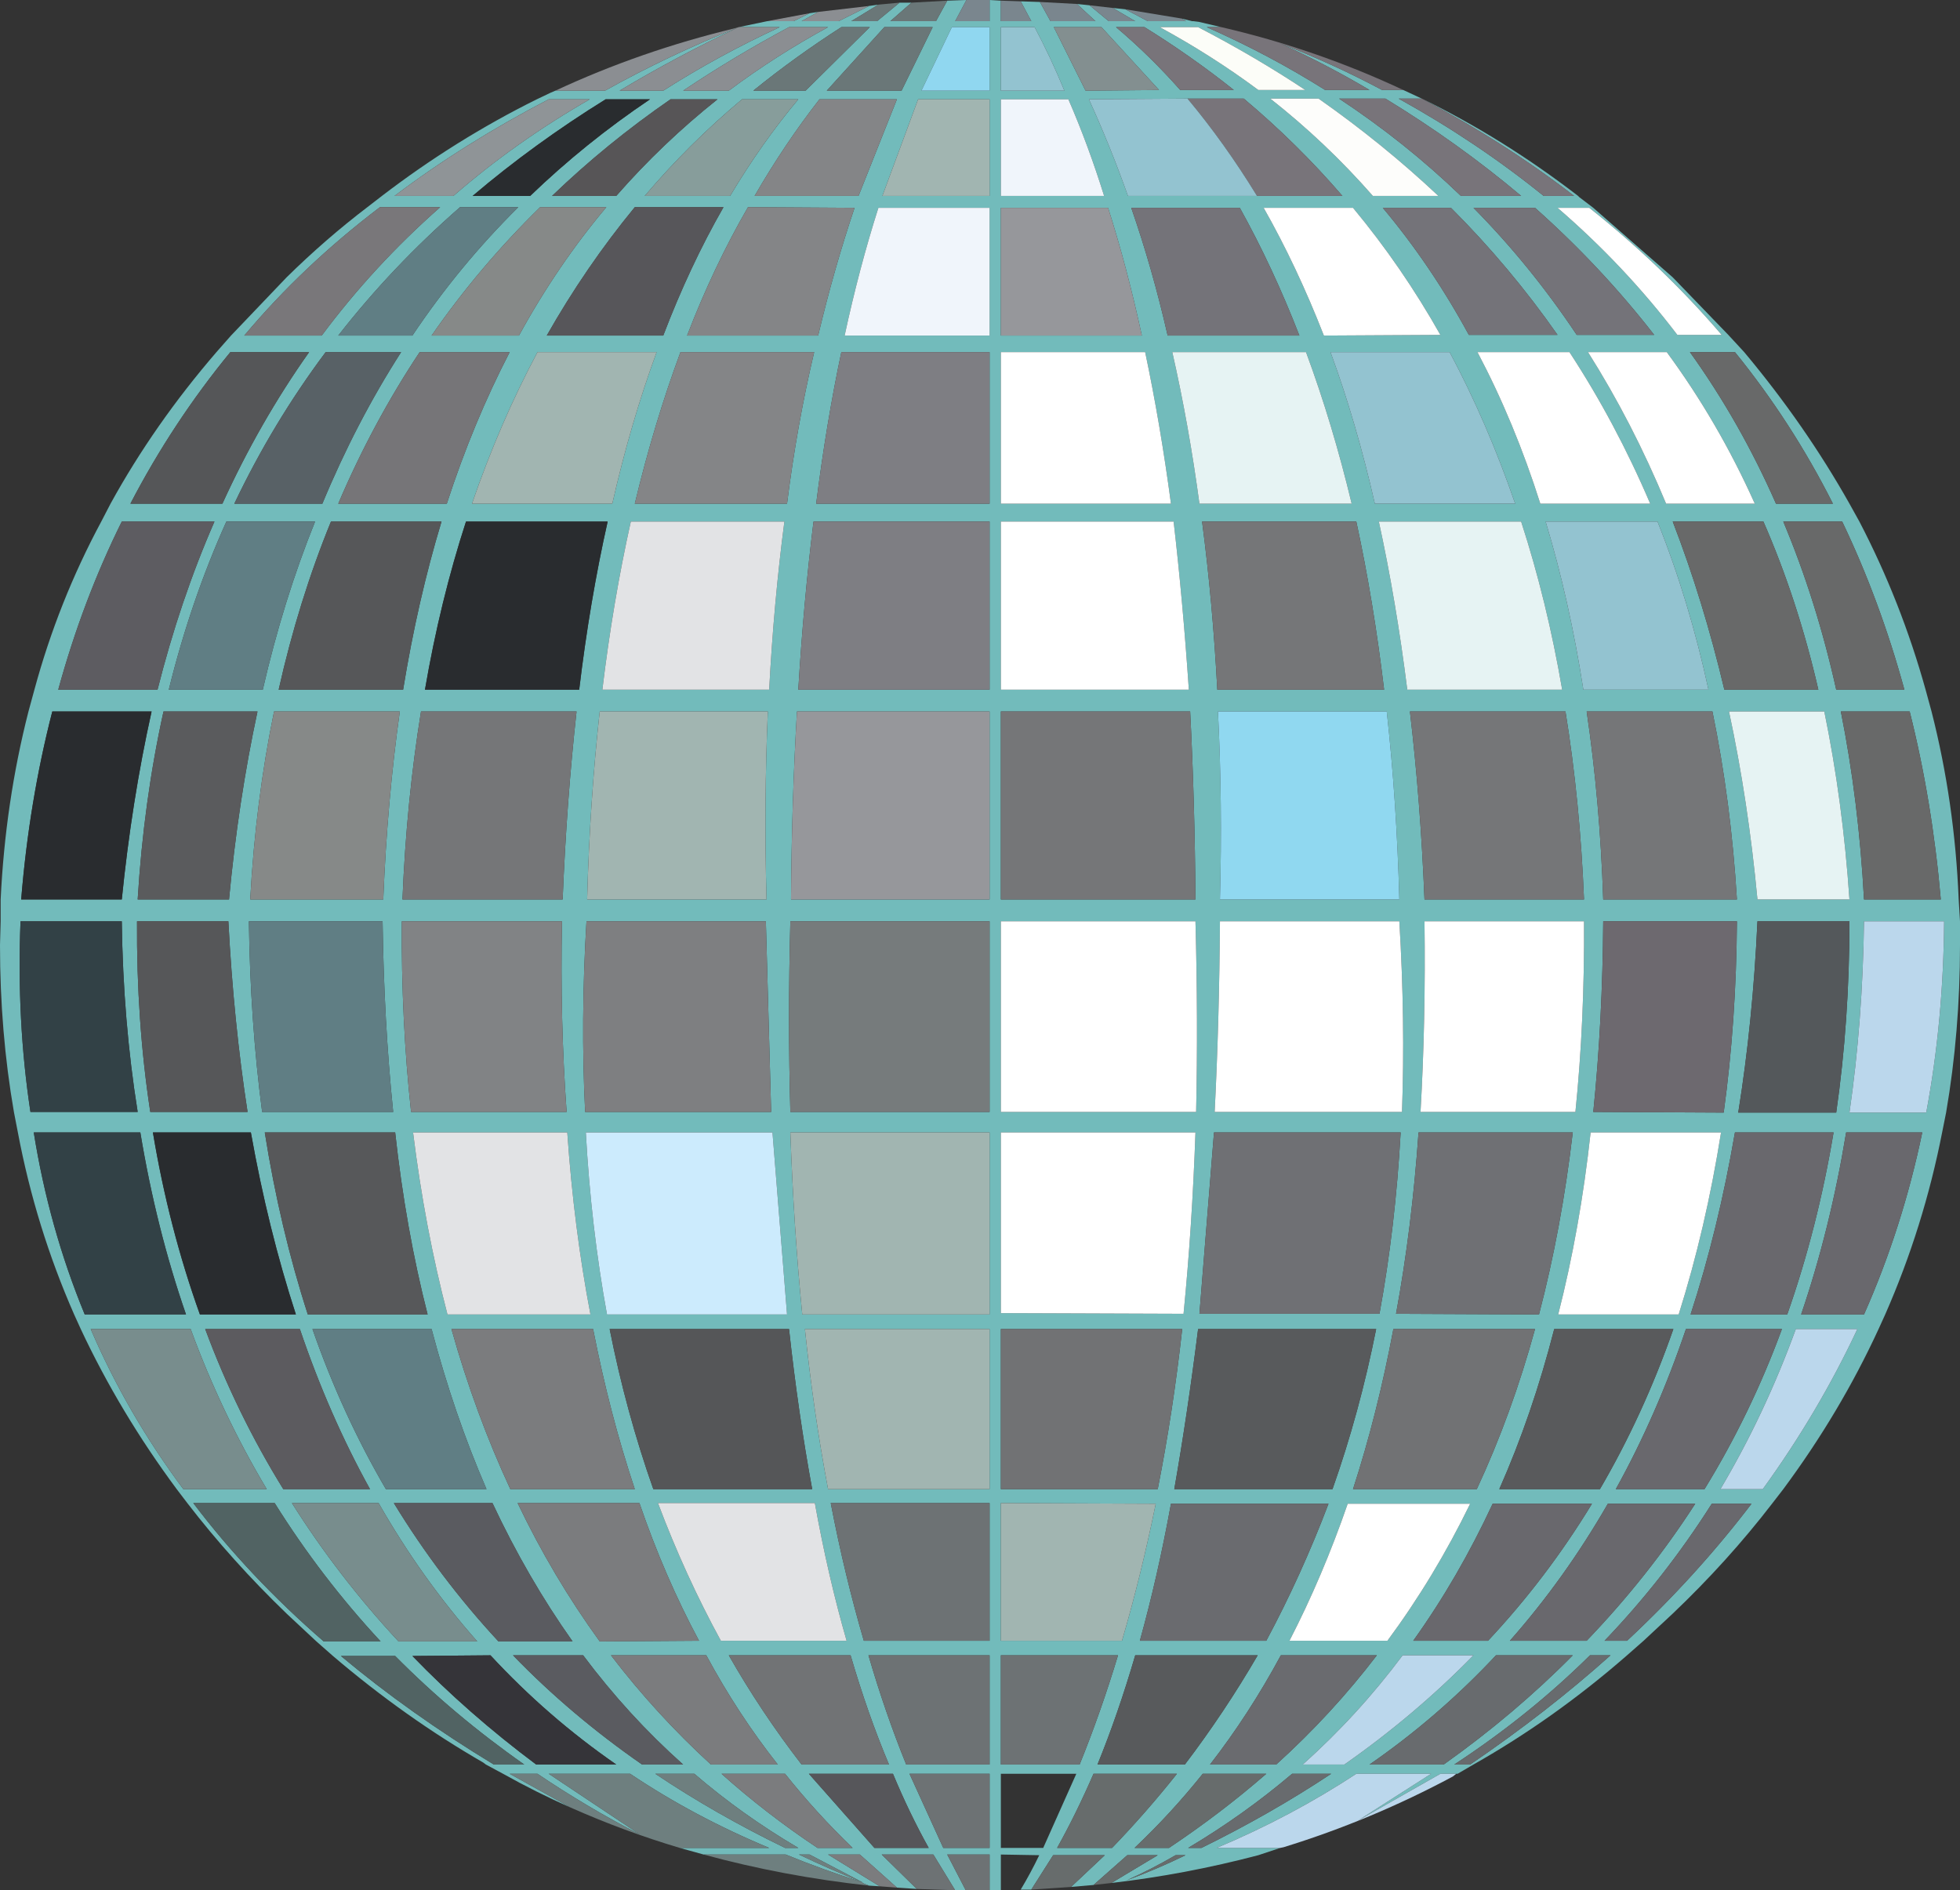 <?xml version="1.0" encoding="UTF-8" standalone="no"?>
<svg xmlns:xlink="http://www.w3.org/1999/xlink" height="142.8px" width="148.05px" xmlns="http://www.w3.org/2000/svg">
  <rect width="100%" height="100%" fill="#333333" stroke="none"/>
  <g transform="matrix(1.0, 0.0, 0.0, 1.0, 186.45, 289.85)">
    <path d="M-101.45 -289.15 L-99.75 -288.25 -96.85 -288.25 -97.2 -288.45 -96.4 -288.25 -96.3 -288.25 -95.9 -288.2 -94.2 -287.8 -95.3 -287.8 Q-90.55 -285.7 -86.35 -283.05 L-83.0 -283.05 Q-86.2 -284.95 -89.8 -286.6 -85.7 -285.0 -82.05 -283.05 L-80.45 -283.05 -79.05 -282.4 Q-72.9 -279.4 -67.25 -275.05 L-67.15 -274.95 -66.1 -274.15 -60.1 -268.9 -55.9 -264.55 -54.7 -263.25 Q-50.1 -257.75 -46.75 -251.8 L-46.0 -250.45 Q-42.85 -244.4 -41.0 -237.75 L-40.55 -236.1 Q-38.8 -229.25 -38.5 -221.9 L-38.4 -220.25 -38.4 -218.45 Q-38.4 -211.9 -39.45 -205.8 L-39.75 -204.3 Q-41.15 -197.15 -44.05 -190.55 L-44.55 -189.45 Q-47.45 -183.15 -51.75 -177.35 L-52.6 -176.25 Q-55.95 -171.9 -60.1 -167.95 L-62.3 -165.9 -63.55 -164.8 Q-69.05 -160.0 -75.15 -156.55 L-76.35 -155.85 -76.45 -155.85 -77.65 -155.85 -83.9 -152.3 -78.35 -155.85 -84.0 -155.85 Q-88.95 -152.6 -94.55 -150.25 L-89.75 -150.25 -91.4 -149.7 Q-96.9 -148.25 -102.5 -147.6 L-99.0 -149.7 -101.3 -149.7 -103.85 -147.45 -105.55 -147.3 -103.0 -149.7 -106.9 -149.7 -108.55 -147.1 -109.35 -147.1 Q-108.6 -148.35 -107.95 -149.7 L-110.85 -149.75 -110.85 -147.05 -111.7 -147.05 -111.7 -149.75 -114.9 -149.75 -113.5 -147.05 -114.3 -147.05 -115.95 -149.75 -119.85 -149.75 -117.2 -147.15 -118.7 -147.25 -121.5 -149.75 -123.9 -149.75 -120.0 -147.35 -120.8 -147.4 -121.3 -147.6 -121.3 -147.65 -125.3 -149.75 -126.1 -149.75 Q-123.8 -148.65 -121.3 -147.65 -124.3 -148.6 -127.1 -149.75 L-133.3 -149.75 -135.1 -150.25 -128.35 -150.25 Q-134.0 -152.6 -138.85 -155.85 L-145.0 -155.85 -138.1 -151.25 Q-142.15 -153.35 -145.85 -155.85 L-147.95 -155.85 -143.35 -153.3 Q-145.95 -154.45 -148.45 -155.85 L-149.75 -156.55 -149.95 -156.7 Q-155.85 -160.1 -161.3 -164.75 L-162.55 -165.85 -164.8 -167.95 Q-168.95 -171.95 -172.3 -176.3 L-173.1 -177.35 Q-177.4 -183.15 -180.35 -189.45 L-180.85 -190.55 Q-183.75 -197.15 -185.1 -204.3 L-185.4 -205.85 Q-186.45 -211.9 -186.45 -218.45 L-186.4 -220.25 -186.4 -221.9 Q-186.05 -229.25 -184.3 -236.1 L-183.85 -237.75 Q-182.05 -244.4 -178.8 -250.45 L-178.1 -251.8 Q-174.8 -257.8 -170.1 -263.25 L-169.0 -264.5 -164.8 -268.9 Q-161.85 -271.8 -158.7 -274.2 L-157.6 -275.05 Q-152.05 -279.3 -145.9 -282.35 L-144.85 -282.85 -144.5 -283.0 -140.75 -283.0 Q-136.0 -285.65 -130.65 -287.8 -135.4 -285.55 -139.65 -283.0 L-136.35 -283.0 Q-132.2 -285.65 -127.55 -287.8 L-130.65 -287.8 -128.5 -288.25 -126.5 -288.25 -125.3 -288.85 -124.65 -288.95 -125.9 -288.25 -123.1 -288.25 -120.8 -289.4 -120.1 -289.5 -122.15 -288.25 -120.2 -288.25 -118.5 -289.65 -117.6 -289.65 -119.2 -288.25 -115.75 -288.25 -114.9 -289.8 -113.45 -289.85 -114.3 -288.25 -111.7 -288.25 -111.7 -289.85 -110.85 -289.8 -110.85 -288.25 -108.55 -288.25 -109.35 -289.75 -107.9 -289.7 -107.1 -288.25 -103.7 -288.25 -105.1 -289.55 -104.15 -289.45 -102.7 -288.25 -100.7 -288.25 -102.4 -289.25 -101.45 -289.15 M-79.05 -282.4 L-80.8 -282.4 Q-74.85 -279.1 -69.85 -275.05 L-67.55 -275.05 Q-72.8 -279.1 -79.05 -282.4 M-95.95 -287.8 L-98.85 -287.8 Q-94.9 -285.65 -91.4 -283.05 L-87.85 -283.05 Q-91.7 -285.6 -95.95 -287.8 M-96.75 -282.4 L-104.2 -282.35 Q-102.6 -278.85 -101.25 -275.05 L-91.5 -275.05 -85.05 -275.05 Q-88.45 -279.0 -92.5 -282.4 L-96.75 -282.4 M-101.0 -274.15 Q-99.4 -269.55 -98.25 -264.5 L-88.3 -264.5 Q-90.3 -269.65 -92.8 -274.15 L-101.0 -274.15 M-102.15 -287.8 Q-99.6 -285.65 -97.3 -283.05 L-93.25 -283.05 Q-96.45 -285.6 -100.0 -287.8 L-102.15 -287.8 M-86.85 -282.4 L-90.5 -282.4 Q-86.3 -279.1 -82.75 -275.05 L-77.8 -275.05 Q-82.0 -279.0 -86.85 -282.4 M-77.65 -264.55 Q-80.55 -269.7 -84.25 -274.15 L-91.0 -274.15 Q-88.5 -269.75 -86.45 -264.5 L-77.65 -264.55 M-81.8 -282.4 L-85.3 -282.4 Q-80.3 -279.1 -76.1 -275.05 L-71.55 -275.05 Q-76.3 -279.05 -81.8 -282.4 M-108.3 -287.8 L-110.85 -287.8 -110.85 -283.0 -106.05 -283.0 Q-107.1 -285.55 -108.3 -287.8 M-106.85 -287.8 L-104.45 -283.0 -98.9 -283.05 -103.25 -287.8 -106.85 -287.8 M-111.7 -287.8 L-114.55 -287.8 -116.85 -283.0 -111.7 -283.0 -111.7 -287.8 M-118.35 -283.0 L-116.0 -287.8 -119.65 -287.8 -124.0 -283.0 -118.35 -283.0 M-111.7 -264.5 L-111.7 -274.15 -120.1 -274.15 Q-121.55 -269.6 -122.65 -264.5 L-111.7 -264.5 M-111.7 -282.35 L-117.1 -282.35 -119.8 -275.05 -111.7 -275.05 -111.7 -282.35 M-105.75 -282.35 L-110.85 -282.35 -110.85 -275.05 -103.05 -275.05 Q-104.25 -278.9 -105.75 -282.35 M-100.2 -264.5 Q-101.3 -269.6 -102.75 -274.15 L-110.85 -274.15 -110.85 -264.5 -100.2 -264.5 M-111.7 -263.25 L-122.9 -263.25 Q-124.05 -257.8 -124.8 -251.8 L-111.7 -251.8 -111.7 -263.25 M-98.0 -251.8 Q-98.8 -257.8 -99.95 -263.25 L-110.85 -263.25 -110.85 -251.8 -98.0 -251.8 M-95.65 -250.45 Q-94.85 -244.35 -94.5 -237.75 L-81.9 -237.75 Q-82.7 -244.45 -84.0 -250.45 L-95.65 -250.45 M-97.9 -263.25 Q-96.65 -257.75 -95.85 -251.8 L-84.35 -251.8 Q-85.8 -257.85 -87.8 -263.25 L-97.9 -263.25 M-85.95 -263.25 Q-84.0 -257.95 -82.6 -251.8 L-72.0 -251.8 Q-74.1 -257.9 -76.95 -263.25 L-85.95 -263.25 M-96.65 -237.75 Q-97.1 -244.4 -97.8 -250.45 L-110.85 -250.45 -110.85 -237.75 -96.65 -237.75 M-123.9 -287.8 L-126.85 -287.8 Q-131.05 -285.55 -134.85 -283.0 L-131.4 -283.0 Q-127.85 -285.65 -123.9 -287.8 M-132.25 -282.35 L-135.8 -282.35 Q-140.65 -279.0 -144.75 -275.05 L-139.9 -275.05 Q-136.4 -279.05 -132.25 -282.35 M-131.8 -274.2 L-138.5 -274.2 Q-142.2 -269.7 -145.15 -264.5 L-136.35 -264.5 Q-134.35 -269.75 -131.8 -274.2 M-137.35 -282.35 L-140.7 -282.35 Q-146.1 -279.0 -150.75 -275.05 L-146.4 -275.05 Q-142.25 -279.05 -137.35 -282.35 M-137.75 -275.05 L-131.3 -275.05 Q-128.95 -279.0 -126.15 -282.35 L-130.4 -282.35 Q-134.4 -279.0 -137.75 -275.05 M-118.7 -282.35 L-124.55 -282.35 Q-127.2 -278.95 -129.45 -275.05 L-121.6 -275.05 -118.7 -282.35 M-129.95 -274.2 Q-132.55 -269.7 -134.55 -264.5 L-124.65 -264.5 Q-123.45 -269.55 -121.9 -274.15 L-129.95 -274.2 M-122.9 -287.8 Q-126.4 -285.55 -129.55 -283.0 L-125.6 -283.0 -120.75 -287.8 -122.9 -287.8 M-168.0 -264.5 L-162.15 -264.5 Q-158.2 -269.8 -153.2 -274.2 L-157.75 -274.2 Q-163.55 -269.8 -168.0 -264.5 M-141.9 -282.35 L-145.0 -282.35 Q-151.35 -279.05 -156.65 -275.05 L-152.2 -275.05 Q-147.55 -279.1 -141.9 -282.35 M-151.7 -274.2 Q-156.85 -269.7 -160.9 -264.5 L-155.3 -264.5 Q-151.75 -269.8 -147.3 -274.2 L-151.7 -274.2 M-156.15 -263.25 L-161.85 -263.25 Q-165.85 -257.9 -168.75 -251.8 L-162.1 -251.8 Q-159.55 -257.95 -156.15 -263.25 M-152.7 -251.8 Q-150.7 -257.95 -147.95 -263.25 L-154.75 -263.25 Q-158.3 -257.9 -160.9 -251.8 L-152.7 -251.8 M-165.4 -237.75 L-156.0 -237.75 Q-154.9 -244.5 -153.1 -250.45 L-161.45 -250.45 Q-163.9 -244.45 -165.4 -237.75 M-140.65 -274.2 L-145.65 -274.2 Q-150.25 -269.7 -153.85 -264.5 L-147.25 -264.5 Q-144.35 -269.8 -140.65 -274.2 M-150.8 -251.8 L-140.2 -251.8 Q-138.8 -257.95 -136.85 -263.25 L-145.85 -263.25 Q-148.7 -257.9 -150.8 -251.8 M-127.2 -250.45 L-138.8 -250.45 Q-140.15 -244.4 -140.95 -237.75 L-128.35 -237.75 Q-128.0 -244.35 -127.2 -250.45 M-135.05 -263.25 Q-137.05 -257.85 -138.5 -251.8 L-127.0 -251.8 Q-126.25 -257.75 -124.95 -263.25 L-135.05 -263.25 M-151.25 -250.45 Q-153.2 -244.45 -154.35 -237.75 L-142.7 -237.75 Q-141.9 -244.45 -140.55 -250.45 L-151.25 -250.45 M-128.45 -236.1 L-141.15 -236.1 Q-141.9 -229.3 -142.1 -221.9 L-128.55 -221.9 Q-128.75 -229.2 -128.45 -236.1 M-154.65 -236.1 Q-155.75 -229.3 -156.05 -221.9 L-143.95 -221.9 Q-143.65 -229.3 -142.9 -236.1 L-154.65 -236.1 M-156.1 -220.25 Q-156.15 -212.75 -155.4 -205.85 L-143.65 -205.85 Q-144.15 -212.75 -144.0 -220.25 L-156.1 -220.25 M-167.65 -220.25 Q-167.55 -212.7 -166.65 -205.85 L-156.75 -205.85 Q-157.45 -212.7 -157.55 -220.25 L-167.65 -220.25 M-142.25 -205.85 L-128.2 -205.85 -128.6 -220.25 -142.15 -220.25 Q-142.6 -212.75 -142.25 -205.85 M-143.6 -204.3 L-155.25 -204.3 Q-154.35 -197.05 -152.65 -190.55 L-141.85 -190.55 Q-143.1 -197.1 -143.6 -204.3 M-111.7 -220.25 L-126.75 -220.25 Q-126.95 -212.8 -126.75 -205.85 L-111.7 -205.85 -111.7 -220.25 M-142.2 -204.3 Q-141.8 -197.1 -140.6 -190.55 L-127.0 -190.55 -128.1 -204.3 -142.2 -204.3 M-111.7 -236.1 L-126.25 -236.1 Q-126.65 -229.3 -126.7 -221.9 L-111.7 -221.9 -111.7 -236.1 M-156.25 -236.1 L-165.75 -236.1 Q-167.15 -229.3 -167.55 -221.9 L-157.5 -221.9 Q-157.2 -229.35 -156.25 -236.1 M-81.7 -236.1 L-94.45 -236.1 Q-94.1 -229.2 -94.3 -221.9 L-80.75 -221.9 Q-80.95 -229.3 -81.7 -236.1 M-96.15 -220.25 L-110.85 -220.25 -110.85 -205.85 -96.1 -205.85 Q-95.95 -212.8 -96.15 -220.25 M-80.75 -220.25 L-94.3 -220.25 Q-94.35 -212.7 -94.7 -205.85 L-80.55 -205.85 Q-80.3 -212.75 -80.75 -220.25 M-96.15 -221.9 Q-96.2 -229.3 -96.55 -236.1 L-110.85 -236.1 -110.85 -221.9 -96.15 -221.9 M-96.15 -204.3 L-110.85 -204.3 -110.85 -190.65 -97.05 -190.6 Q-96.4 -197.2 -96.15 -204.3 M-111.7 -250.45 L-125.0 -250.45 Q-125.75 -244.4 -126.15 -237.75 L-111.7 -237.75 -111.7 -250.45 M-126.75 -204.3 Q-126.5 -197.15 -125.85 -190.55 L-111.7 -190.55 -111.7 -204.3 -126.75 -204.3 M-59.75 -264.55 L-56.4 -264.55 Q-60.85 -269.75 -66.4 -274.15 L-68.8 -274.15 Q-63.75 -269.8 -59.75 -264.55 M-70.5 -274.15 L-75.15 -274.15 Q-70.85 -269.8 -67.35 -264.55 L-61.5 -264.55 Q-65.5 -269.7 -70.5 -274.15 M-69.7 -250.45 Q-67.9 -244.5 -66.85 -237.75 L-57.4 -237.75 Q-58.85 -244.45 -61.25 -250.45 L-69.7 -250.45 M-67.9 -263.25 L-74.85 -263.25 Q-72.05 -257.95 -70.1 -251.8 L-61.8 -251.8 Q-64.4 -257.9 -67.9 -263.25 M-68.8 -264.55 Q-72.4 -269.7 -76.85 -274.15 L-82.0 -274.15 Q-78.35 -269.8 -75.5 -264.55 L-68.8 -264.55 M-53.25 -250.45 L-60.1 -250.45 Q-57.8 -244.5 -56.2 -237.75 L-49.1 -237.75 Q-50.65 -244.5 -53.25 -250.45 M-55.4 -263.25 L-58.8 -263.25 Q-55.0 -257.95 -52.3 -251.8 L-48.0 -251.8 Q-51.1 -257.95 -55.4 -263.25 M-53.9 -251.8 Q-56.65 -257.95 -60.55 -263.25 L-66.5 -263.25 Q-63.15 -257.95 -60.6 -251.8 L-53.9 -251.8 M-51.75 -250.45 Q-49.25 -244.5 -47.75 -237.75 L-42.6 -237.75 Q-44.45 -244.5 -47.3 -250.45 L-51.75 -250.45 M-42.2 -236.1 L-47.4 -236.1 Q-46.05 -229.35 -45.65 -221.9 L-39.85 -221.9 Q-40.5 -229.35 -42.2 -236.1 M-71.55 -250.45 L-82.3 -250.45 Q-81.0 -244.5 -80.15 -237.75 L-68.45 -237.75 Q-69.6 -244.45 -71.55 -250.45 M-55.85 -236.1 Q-54.4 -229.35 -53.7 -221.9 L-46.75 -221.9 Q-47.25 -229.3 -48.65 -236.1 L-55.85 -236.1 M-78.85 -221.9 L-66.8 -221.9 Q-67.1 -229.3 -68.2 -236.1 L-79.95 -236.1 Q-79.15 -229.3 -78.85 -221.9 M-67.65 -204.3 L-79.3 -204.3 Q-79.8 -197.1 -81.0 -190.6 L-70.2 -190.55 Q-68.5 -197.05 -67.65 -204.3 M-79.15 -205.85 L-67.45 -205.85 Q-66.75 -212.7 -66.8 -220.25 L-78.85 -220.25 Q-78.75 -212.75 -79.15 -205.85 M-65.35 -220.25 Q-65.4 -212.7 -66.1 -205.85 L-56.25 -205.8 Q-55.3 -212.7 -55.25 -220.25 L-65.35 -220.25 M-39.6 -220.25 L-45.65 -220.25 Q-45.75 -212.7 -46.75 -205.8 L-40.95 -205.8 Q-39.65 -212.75 -39.6 -220.25 M-41.25 -204.3 L-47.0 -204.3 Q-48.2 -197.0 -50.4 -190.55 L-45.65 -190.55 Q-42.75 -197.1 -41.25 -204.3 M-53.7 -220.25 Q-54.05 -212.65 -55.15 -205.8 L-47.75 -205.8 Q-46.75 -212.75 -46.75 -220.25 L-53.7 -220.25 M-47.95 -204.3 L-55.4 -204.3 Q-56.65 -197.0 -58.75 -190.55 L-51.45 -190.55 Q-49.15 -197.1 -47.95 -204.3 M-57.1 -236.1 L-66.6 -236.1 Q-65.6 -229.35 -65.35 -221.9 L-55.25 -221.9 Q-55.7 -229.3 -57.1 -236.1 M-56.45 -204.3 L-66.3 -204.3 Q-67.1 -197.0 -68.75 -190.55 L-59.65 -190.55 Q-57.6 -197.05 -56.45 -204.3 M-94.75 -204.3 L-95.85 -190.6 -82.25 -190.6 Q-81.05 -197.15 -80.65 -204.3 L-94.75 -204.3 M-169.65 -251.8 Q-166.85 -257.95 -163.1 -263.25 L-169.05 -263.25 Q-173.4 -257.95 -176.6 -251.8 L-169.65 -251.8 M-162.65 -250.45 L-169.35 -250.45 Q-172.05 -244.45 -173.7 -237.75 L-166.6 -237.75 Q-165.05 -244.5 -162.65 -250.45 M-177.25 -250.45 Q-180.2 -244.5 -182.05 -237.75 L-174.55 -237.75 Q-172.85 -244.5 -170.25 -250.45 L-177.25 -250.45 M-167.0 -236.1 L-174.1 -236.1 Q-175.6 -229.3 -176.05 -221.9 L-169.15 -221.9 Q-168.45 -229.35 -167.0 -236.1 M-184.9 -220.25 Q-185.2 -212.75 -184.15 -205.85 L-176.05 -205.85 Q-177.15 -212.7 -177.25 -220.25 L-184.9 -220.25 M-169.2 -220.25 L-176.1 -220.25 Q-176.15 -212.75 -175.1 -205.85 L-167.75 -205.85 Q-168.8 -212.65 -169.2 -220.25 M-174.9 -204.3 Q-173.7 -197.1 -171.35 -190.55 L-164.1 -190.55 Q-166.2 -197.0 -167.5 -204.3 L-174.9 -204.3 M-175.85 -204.3 L-183.9 -204.3 Q-182.75 -197.1 -180.05 -190.55 L-172.4 -190.55 Q-174.65 -197.05 -175.85 -204.3 M-175.0 -236.1 L-182.5 -236.1 Q-184.25 -229.3 -184.85 -221.9 L-177.25 -221.9 Q-176.5 -229.35 -175.0 -236.1 M-165.05 -177.35 L-158.5 -177.35 Q-161.6 -182.95 -163.8 -189.45 L-170.95 -189.45 Q-168.6 -183.1 -165.05 -177.35 M-165.7 -176.3 L-171.85 -176.3 Q-167.65 -170.75 -162.0 -165.85 L-157.7 -165.85 Q-162.2 -170.7 -165.7 -176.3 M-172.05 -189.45 L-179.6 -189.45 Q-176.85 -183.05 -172.6 -177.35 L-166.3 -177.35 Q-169.7 -183.05 -172.05 -189.45 M-57.7 -177.35 Q-54.2 -183.05 -51.85 -189.45 L-59.1 -189.45 Q-61.3 -182.95 -64.4 -177.35 L-57.7 -177.35 M-50.8 -189.45 Q-53.15 -183.0 -56.5 -177.35 L-53.3 -177.35 Q-49.1 -183.15 -46.15 -189.45 L-50.8 -189.45 M-54.15 -176.25 L-57.15 -176.25 Q-60.7 -170.65 -65.25 -165.9 L-63.55 -165.9 Q-58.3 -170.8 -54.15 -176.25 M-74.9 -177.35 Q-72.25 -183.05 -70.5 -189.45 L-81.2 -189.45 Q-82.4 -183.05 -84.25 -177.35 L-74.9 -177.35 M-65.6 -177.35 Q-62.3 -183.0 -60.05 -189.45 L-69.05 -189.45 Q-70.7 -183.0 -73.2 -177.35 L-65.6 -177.35 M-73.7 -176.25 Q-76.3 -170.65 -79.7 -165.9 L-74.05 -165.9 Q-69.6 -170.65 -66.2 -176.25 L-73.7 -176.25 M-64.8 -164.8 L-66.35 -164.8 Q-70.95 -160.25 -76.6 -156.55 L-75.4 -156.55 Q-69.6 -160.5 -64.8 -164.8 M-88.05 -156.55 L-84.9 -156.55 Q-79.55 -160.3 -75.15 -164.8 L-80.5 -164.8 Q-83.9 -160.25 -88.05 -156.55 M-67.65 -164.8 L-73.45 -164.8 Q-77.8 -160.15 -83.0 -156.55 L-77.4 -156.55 Q-72.05 -160.35 -67.65 -164.8 M-58.4 -176.25 L-65.0 -176.25 Q-68.25 -170.6 -72.4 -165.9 L-66.6 -165.9 Q-61.95 -170.75 -58.4 -176.25 M-97.75 -177.35 L-85.8 -177.35 Q-83.75 -183.15 -82.5 -189.45 L-95.95 -189.45 Q-96.75 -183.05 -97.75 -177.35 M-97.15 -189.45 L-110.85 -189.45 -110.85 -177.35 -99.0 -177.35 Q-97.85 -183.15 -97.15 -189.45 M-98.0 -176.25 Q-99.0 -170.75 -100.35 -165.9 L-90.8 -165.9 Q-88.15 -170.85 -86.1 -176.25 L-98.0 -176.25 M-111.7 -177.35 L-111.7 -189.45 -125.65 -189.45 Q-125.0 -183.15 -123.9 -177.35 L-111.7 -177.35 M-101.7 -165.9 Q-100.25 -170.85 -99.15 -176.25 L-110.85 -176.3 -110.85 -165.9 -101.7 -165.9 M-115.2 -150.25 L-111.7 -150.25 -111.7 -155.85 -117.75 -155.85 -115.2 -150.25 M-111.7 -164.8 L-120.85 -164.8 Q-119.6 -160.5 -118.0 -156.55 L-111.7 -156.55 -111.7 -164.8 M-111.7 -176.3 L-123.7 -176.3 Q-122.65 -170.85 -121.2 -165.9 L-111.7 -165.9 -111.7 -176.3 M-110.85 -156.55 L-104.9 -156.55 Q-103.3 -160.5 -102.0 -164.8 L-110.85 -164.8 -110.85 -156.55 M-120.4 -150.25 L-116.3 -150.25 Q-117.75 -152.85 -119.0 -155.85 L-125.35 -155.85 -120.4 -150.25 M-110.85 -150.25 L-107.65 -150.25 -105.15 -155.85 -110.85 -155.85 -110.85 -150.25 M-102.45 -150.25 Q-99.85 -152.95 -97.55 -155.85 L-103.85 -155.85 Q-105.15 -152.85 -106.6 -150.25 L-102.45 -150.25 M-89.05 -165.9 L-81.65 -165.9 Q-78.1 -170.7 -75.4 -176.25 L-84.65 -176.25 Q-86.55 -170.75 -89.05 -165.9 M-82.45 -164.8 L-89.7 -164.8 Q-92.1 -160.35 -95.05 -156.55 L-90.05 -156.55 Q-85.85 -160.35 -82.45 -164.8 M-91.45 -164.8 L-100.7 -164.8 Q-102.0 -160.35 -103.55 -156.55 L-96.95 -156.55 Q-93.95 -160.5 -91.45 -164.8 M-100.75 -150.25 L-98.15 -150.25 Q-94.25 -152.85 -90.8 -155.85 L-95.6 -155.85 Q-98.0 -152.85 -100.75 -150.25 M-95.7 -150.25 Q-90.5 -152.8 -85.9 -155.85 L-88.85 -155.85 Q-92.5 -152.75 -96.7 -150.25 L-95.7 -150.25 M-97.65 -149.7 Q-99.45 -148.65 -101.35 -147.8 -99.05 -148.65 -96.9 -149.7 L-97.65 -149.7 M-126.85 -189.45 L-140.4 -189.45 Q-139.15 -183.15 -137.1 -177.35 L-125.1 -177.35 Q-126.15 -183.05 -126.85 -189.45 M-141.65 -189.45 L-152.35 -189.45 Q-150.55 -183.05 -147.9 -177.35 L-138.5 -177.35 Q-140.4 -183.05 -141.65 -189.45 M-124.9 -176.3 L-136.75 -176.3 Q-134.7 -170.85 -132.0 -165.9 L-122.5 -165.9 Q-123.9 -170.75 -124.9 -176.3 M-148.8 -165.85 L-143.2 -165.85 Q-146.6 -170.65 -149.25 -176.3 L-156.7 -176.3 Q-153.25 -170.65 -148.8 -165.85 M-162.85 -189.45 Q-160.6 -183.0 -157.3 -177.35 L-149.7 -177.35 Q-152.15 -183.0 -153.85 -189.45 L-162.85 -189.45 M-142.4 -164.8 L-147.7 -164.8 Q-143.35 -160.3 -137.95 -156.55 L-134.85 -156.55 Q-139.0 -160.25 -142.4 -164.8 M-149.15 -156.55 L-146.85 -156.55 Q-152.2 -160.3 -156.6 -164.75 L-160.7 -164.75 Q-155.5 -160.4 -149.15 -156.55 M-157.85 -176.3 L-164.4 -176.3 Q-160.9 -170.75 -156.35 -165.85 L-150.4 -165.85 Q-154.6 -170.6 -157.85 -176.3 M-145.95 -156.55 L-139.9 -156.55 Q-145.1 -160.15 -149.4 -164.8 L-155.3 -164.75 Q-151.1 -160.4 -145.95 -156.55 M-125.9 -156.55 L-119.3 -156.55 Q-120.9 -160.35 -122.2 -164.8 L-131.4 -164.8 Q-128.95 -160.5 -125.9 -156.55 M-133.1 -164.8 L-140.3 -164.8 Q-136.9 -160.35 -132.75 -156.55 L-127.7 -156.55 Q-130.7 -160.35 -133.1 -164.8 M-147.35 -176.3 Q-144.7 -170.75 -141.15 -165.85 L-133.65 -165.9 Q-136.25 -170.75 -138.15 -176.3 L-147.35 -176.3 M-136.95 -155.85 Q-132.4 -152.8 -127.15 -150.25 L-126.15 -150.25 Q-130.4 -152.75 -134.0 -155.85 L-136.95 -155.85 M-122.05 -150.25 Q-124.8 -152.9 -127.15 -155.85 L-131.95 -155.85 Q-128.6 -152.85 -124.7 -150.25 L-122.05 -150.25 M-166.45 -204.3 Q-165.3 -197.05 -163.2 -190.55 L-154.15 -190.55 Q-155.8 -197.0 -156.6 -204.3 L-166.45 -204.3" fill="#72bbbb" fill-rule="evenodd" stroke="none"/>
    <path d="M-79.05 -282.4 Q-72.8 -279.1 -67.55 -275.05 L-69.85 -275.05 Q-74.85 -279.1 -80.8 -282.4 L-79.05 -282.4 M-80.45 -283.05 L-82.05 -283.05 Q-85.7 -285.0 -89.8 -286.6 -86.2 -284.95 -83.0 -283.05 L-86.35 -283.05 Q-90.55 -285.7 -95.3 -287.8 L-94.2 -287.8 Q-87.05 -286.15 -80.45 -283.05 M-96.75 -282.4 L-92.5 -282.4 Q-88.45 -279.0 -85.05 -275.05 L-91.5 -275.05 Q-93.95 -279.05 -96.75 -282.4 M-102.15 -287.8 L-100.0 -287.8 Q-96.45 -285.6 -93.25 -283.05 L-97.3 -283.05 Q-99.6 -285.65 -102.15 -287.8 M-81.8 -282.4 Q-76.3 -279.05 -71.55 -275.05 L-76.1 -275.05 Q-80.3 -279.1 -85.3 -282.4 L-81.8 -282.4" fill="#78747a" fill-rule="evenodd" stroke="none"/>
    <path d="M-97.2 -288.45 L-96.85 -288.25 -99.75 -288.25 -101.45 -289.15 -97.2 -288.45 M-102.4 -289.25 L-100.7 -288.25 -102.7 -288.25 -104.15 -289.45 -102.4 -289.25 M-105.1 -289.55 L-103.7 -288.25 -107.1 -288.25 -107.9 -289.7 -105.1 -289.55 M-109.35 -289.75 L-108.55 -288.25 -110.85 -288.25 -110.85 -289.8 -109.35 -289.75 M-111.7 -289.85 L-111.7 -288.25 -114.3 -288.25 -113.45 -289.85 -112.45 -289.85 -111.7 -289.85" fill="#7a868e" fill-rule="evenodd" stroke="none"/>
    <path d="M-95.95 -287.8 Q-91.7 -285.6 -87.85 -283.05 L-91.4 -283.05 Q-94.9 -285.65 -98.85 -287.8 L-95.95 -287.8" fill="#fcfdf8" fill-rule="evenodd" stroke="none"/>
    <path d="M-91.5 -275.05 L-101.25 -275.05 Q-102.6 -278.85 -104.2 -282.35 L-96.75 -282.4 Q-93.95 -279.05 -91.5 -275.05 M-108.3 -287.8 Q-107.1 -285.55 -106.05 -283.0 L-110.85 -283.0 -110.85 -287.8 -108.3 -287.8 M-85.95 -263.25 L-76.95 -263.25 Q-74.1 -257.9 -72.0 -251.8 L-82.6 -251.8 Q-84.0 -257.95 -85.95 -263.25 M-69.7 -250.45 L-61.25 -250.45 Q-58.85 -244.45 -57.4 -237.75 L-66.85 -237.75 Q-67.9 -244.5 -69.7 -250.45" fill="#93c3d0" fill-rule="evenodd" stroke="none"/>
    <path d="M-101.0 -274.15 L-92.8 -274.15 Q-90.3 -269.65 -88.3 -264.5 L-98.25 -264.5 Q-99.4 -269.55 -101.0 -274.15 M-70.5 -274.15 Q-65.5 -269.7 -61.5 -264.55 L-67.35 -264.55 Q-70.85 -269.8 -75.15 -274.15 L-70.5 -274.15 M-68.8 -264.55 L-75.5 -264.55 Q-78.35 -269.8 -82.0 -274.15 L-76.85 -274.15 Q-72.4 -269.7 -68.8 -264.55" fill="#747379" fill-rule="evenodd" stroke="none"/>
    <path d="M-86.85 -282.4 Q-82.0 -279.0 -77.8 -275.05 L-82.75 -275.05 Q-86.3 -279.1 -90.5 -282.4 L-86.85 -282.4" fill="#fdfdfb" fill-rule="evenodd" stroke="none"/>
    <path d="M-77.65 -264.55 L-86.45 -264.5 Q-88.5 -269.75 -91.0 -274.15 L-84.25 -274.15 Q-80.55 -269.7 -77.65 -264.55 M-98.0 -251.8 L-110.85 -251.8 -110.85 -263.25 -99.95 -263.25 Q-98.8 -257.8 -98.0 -251.8 M-96.65 -237.75 L-110.85 -237.75 -110.85 -250.45 -97.8 -250.45 Q-97.1 -244.4 -96.65 -237.75 M-80.75 -220.25 Q-80.3 -212.75 -80.55 -205.85 L-94.7 -205.85 Q-94.35 -212.7 -94.3 -220.25 L-80.75 -220.25 M-96.15 -220.25 Q-95.95 -212.8 -96.1 -205.85 L-110.85 -205.85 -110.85 -220.25 -96.15 -220.25 M-96.15 -204.3 Q-96.4 -197.2 -97.05 -190.6 L-110.85 -190.65 -110.85 -204.3 -96.15 -204.3 M-59.75 -264.55 Q-63.75 -269.8 -68.8 -274.15 L-66.4 -274.15 Q-60.85 -269.75 -56.4 -264.55 L-59.75 -264.55 M-67.9 -263.25 Q-64.4 -257.9 -61.8 -251.8 L-70.1 -251.8 Q-72.05 -257.95 -74.85 -263.25 L-67.9 -263.25 M-53.9 -251.8 L-60.6 -251.8 Q-63.15 -257.95 -66.5 -263.25 L-60.55 -263.25 Q-56.65 -257.95 -53.9 -251.8 M-79.15 -205.85 Q-78.75 -212.75 -78.85 -220.25 L-66.8 -220.25 Q-66.75 -212.7 -67.45 -205.85 L-79.15 -205.85 M-56.45 -204.3 Q-57.6 -197.05 -59.65 -190.55 L-68.75 -190.55 Q-67.1 -197.0 -66.3 -204.3 L-56.45 -204.3 M-89.05 -165.9 Q-86.55 -170.75 -84.65 -176.25 L-75.4 -176.25 Q-78.1 -170.7 -81.65 -165.9 L-89.05 -165.9" fill="#ffffff" fill-rule="evenodd" stroke="none"/>
    <path d="M-106.85 -287.8 L-103.25 -287.8 -98.9 -283.05 -104.45 -283.0 -106.85 -287.8" fill="#838f90" fill-rule="evenodd" stroke="none"/>
    <path d="M-114.9 -289.8 L-115.75 -288.25 -119.2 -288.25 -117.6 -289.65 -114.9 -289.8 M-118.5 -289.65 L-120.2 -288.25 -122.15 -288.25 -120.1 -289.5 -118.5 -289.65 M-118.35 -283.0 L-124.0 -283.0 -119.65 -287.8 -116.0 -287.8 -118.35 -283.0 M-122.9 -287.8 L-120.75 -287.8 -125.6 -283.0 -129.55 -283.0 Q-126.4 -285.55 -122.9 -287.8" fill="#6a7778" fill-rule="evenodd" stroke="none"/>
    <path d="M-111.7 -287.8 L-111.7 -283.0 -116.85 -283.0 -114.55 -287.8 -111.7 -287.8" fill="#90d7f0" fill-rule="evenodd" stroke="none"/>
    <path d="M-111.7 -282.35 L-111.7 -275.05 -119.8 -275.05 -117.1 -282.35 -111.7 -282.35 M-150.8 -251.8 Q-148.7 -257.9 -145.85 -263.25 L-136.85 -263.25 Q-138.8 -257.95 -140.2 -251.8 L-150.8 -251.8 M-128.45 -236.1 Q-128.75 -229.2 -128.55 -221.9 L-142.1 -221.9 Q-141.9 -229.3 -141.15 -236.1 L-128.45 -236.1 M-126.75 -204.3 L-111.7 -204.3 -111.7 -190.55 -125.85 -190.55 Q-126.5 -197.15 -126.75 -204.3 M-111.7 -177.35 L-123.9 -177.35 Q-125.0 -183.15 -125.65 -189.45 L-111.7 -189.45 -111.7 -177.35 M-101.7 -165.9 L-110.85 -165.9 -110.85 -176.3 -99.15 -176.25 Q-100.25 -170.85 -101.7 -165.9" fill="#a1b5b1" fill-rule="evenodd" stroke="none"/>
    <path d="M-111.7 -264.5 L-122.65 -264.5 Q-121.55 -269.6 -120.1 -274.15 L-111.7 -274.15 -111.7 -264.5 M-105.75 -282.35 Q-104.25 -278.9 -103.05 -275.05 L-110.85 -275.05 -110.85 -282.35 -105.75 -282.35" fill="#f0f5fb" fill-rule="evenodd" stroke="none"/>
    <path d="M-100.2 -264.5 L-110.85 -264.5 -110.85 -274.15 -102.75 -274.15 Q-101.3 -269.6 -100.2 -264.5 M-111.7 -236.1 L-111.7 -221.9 -126.7 -221.9 Q-126.65 -229.3 -126.25 -236.1 L-111.7 -236.1" fill="#96979b" fill-rule="evenodd" stroke="none"/>
    <path d="M-111.7 -263.25 L-111.7 -251.8 -124.8 -251.8 Q-124.05 -257.8 -122.9 -263.25 L-111.7 -263.25 M-111.7 -250.45 L-111.7 -237.75 -126.15 -237.75 Q-125.75 -244.4 -125.0 -250.45 L-111.7 -250.45" fill="#7e7e83" fill-rule="evenodd" stroke="none"/>
    <path d="M-97.9 -263.25 L-87.8 -263.25 Q-85.8 -257.85 -84.35 -251.8 L-95.85 -251.8 Q-96.65 -257.75 -97.9 -263.25 M-55.85 -236.1 L-48.65 -236.1 Q-47.25 -229.3 -46.75 -221.9 L-53.7 -221.9 Q-54.4 -229.35 -55.85 -236.1 M-71.55 -250.45 Q-69.6 -244.45 -68.45 -237.75 L-80.15 -237.75 Q-81.0 -244.5 -82.3 -250.45 L-71.55 -250.45" fill="#e6f3f3" fill-rule="evenodd" stroke="none"/>
    <path d="M-95.65 -250.45 L-84.0 -250.45 Q-82.7 -244.45 -81.9 -237.75 L-94.5 -237.75 Q-94.85 -244.35 -95.65 -250.45 M-154.65 -236.1 L-142.9 -236.1 Q-143.65 -229.3 -143.95 -221.9 L-156.05 -221.9 Q-155.75 -229.3 -154.65 -236.1 M-96.15 -221.9 L-110.85 -221.9 -110.85 -236.1 -96.55 -236.1 Q-96.2 -229.3 -96.15 -221.9 M-78.85 -221.9 Q-79.15 -229.3 -79.95 -236.1 L-68.2 -236.1 Q-67.1 -229.3 -66.8 -221.9 L-78.85 -221.9 M-57.1 -236.1 Q-55.7 -229.3 -55.25 -221.9 L-65.35 -221.9 Q-65.6 -229.35 -66.6 -236.1 L-57.1 -236.1" fill="#757678" fill-rule="evenodd" stroke="none"/>
    <path d="M-120.8 -289.4 L-123.1 -288.25 -125.9 -288.25 -124.65 -288.95 -120.8 -289.4 M-125.3 -288.85 L-126.5 -288.25 -128.5 -288.25 -125.3 -288.85 M-130.65 -287.8 L-127.55 -287.8 Q-132.2 -285.65 -136.35 -283.0 L-139.65 -283.0 Q-135.4 -285.55 -130.65 -287.8 -136.0 -285.65 -140.75 -283.0 L-144.5 -283.0 Q-138.05 -286.0 -131.0 -287.7 L-130.65 -287.8 M-123.9 -287.8 Q-127.85 -285.65 -131.4 -283.0 L-134.85 -283.0 Q-131.05 -285.55 -126.85 -287.8 L-123.9 -287.8" fill="#8b8e92" fill-rule="evenodd" stroke="none"/>
    <path d="M-137.35 -282.35 Q-142.25 -279.05 -146.4 -275.05 L-150.75 -275.05 Q-146.1 -279.0 -140.7 -282.35 L-137.35 -282.35 M-151.25 -250.45 L-140.55 -250.45 Q-141.9 -244.45 -142.7 -237.75 L-154.35 -237.75 Q-153.2 -244.45 -151.25 -250.45 M-174.9 -204.3 L-167.5 -204.3 Q-166.2 -197.0 -164.1 -190.55 L-171.35 -190.55 Q-173.7 -197.1 -174.9 -204.3 M-175.0 -236.1 Q-176.5 -229.35 -177.25 -221.9 L-184.85 -221.9 Q-184.25 -229.3 -182.5 -236.1 L-175.0 -236.1" fill="#292c2f" fill-rule="evenodd" stroke="none"/>
    <path d="M-132.25 -282.35 Q-136.4 -279.05 -139.9 -275.05 L-144.75 -275.05 Q-140.65 -279.0 -135.8 -282.35 L-132.25 -282.35" fill="#575557" fill-rule="evenodd" stroke="none"/>
    <path d="M-131.8 -274.2 Q-134.35 -269.75 -136.35 -264.5 L-145.15 -264.5 Q-142.2 -269.7 -138.5 -274.2 L-131.8 -274.2" fill="#57565a" fill-rule="evenodd" stroke="none"/>
    <path d="M-129.95 -274.2 L-121.9 -274.15 Q-123.45 -269.55 -124.65 -264.5 L-134.55 -264.5 Q-132.55 -269.7 -129.95 -274.2 M-118.7 -282.35 L-121.6 -275.05 -129.45 -275.05 Q-127.2 -278.95 -124.55 -282.35 L-118.7 -282.35 M-135.05 -263.25 L-124.95 -263.25 Q-126.25 -257.75 -127.0 -251.8 L-138.5 -251.8 Q-137.05 -257.85 -135.05 -263.25" fill="#848587" fill-rule="evenodd" stroke="none"/>
    <path d="M-137.75 -275.05 Q-134.4 -279.0 -130.4 -282.35 L-126.15 -282.35 Q-128.95 -279.0 -131.3 -275.05 L-137.75 -275.05" fill="#879d9b" fill-rule="evenodd" stroke="none"/>
    <path d="M-168.0 -264.5 Q-163.55 -269.8 -157.75 -274.2 L-153.2 -274.2 Q-158.2 -269.8 -162.15 -264.5 L-168.0 -264.5" fill="#79777a" fill-rule="evenodd" stroke="none"/>
    <path d="M-141.9 -282.35 Q-147.55 -279.1 -152.2 -275.05 L-156.65 -275.05 Q-151.35 -279.05 -145.0 -282.35 L-141.9 -282.35" fill="#8f9497" fill-rule="evenodd" stroke="none"/>
    <path d="M-151.7 -274.2 L-147.3 -274.2 Q-151.75 -269.8 -155.3 -264.5 L-160.9 -264.5 Q-156.85 -269.7 -151.7 -274.2 M-167.65 -220.25 L-157.55 -220.25 Q-157.45 -212.7 -156.75 -205.85 L-166.65 -205.85 Q-167.55 -212.7 -167.65 -220.25 M-162.65 -250.45 Q-165.05 -244.5 -166.6 -237.75 L-173.7 -237.75 Q-172.05 -244.45 -169.35 -250.45 L-162.65 -250.45 M-162.85 -189.45 L-153.85 -189.45 Q-152.15 -183.0 -149.7 -177.35 L-157.3 -177.35 Q-160.6 -183.0 -162.85 -189.45" fill="#607e84" fill-rule="evenodd" stroke="none"/>
    <path d="M-156.15 -263.25 Q-159.55 -257.95 -162.1 -251.8 L-168.75 -251.8 Q-165.85 -257.9 -161.85 -263.25 L-156.15 -263.25" fill="#586166" fill-rule="evenodd" stroke="none"/>
    <path d="M-152.7 -251.8 L-160.9 -251.8 Q-158.3 -257.9 -154.75 -263.25 L-147.95 -263.25 Q-150.7 -257.95 -152.7 -251.8" fill="#767578" fill-rule="evenodd" stroke="none"/>
    <path d="M-165.4 -237.75 Q-163.9 -244.45 -161.45 -250.45 L-153.1 -250.45 Q-154.9 -244.5 -156.0 -237.75 L-165.4 -237.75 M-169.2 -220.25 Q-168.8 -212.65 -167.75 -205.85 L-175.1 -205.85 Q-176.15 -212.75 -176.1 -220.25 L-169.2 -220.25" fill="#565759" fill-rule="evenodd" stroke="none"/>
    <path d="M-140.65 -274.2 Q-144.35 -269.8 -147.25 -264.5 L-153.85 -264.5 Q-150.25 -269.7 -145.65 -274.2 L-140.65 -274.2 M-156.25 -236.1 Q-157.2 -229.35 -157.5 -221.9 L-167.55 -221.9 Q-167.15 -229.3 -165.75 -236.1 L-156.25 -236.1" fill="#868988" fill-rule="evenodd" stroke="none"/>
    <path d="M-127.2 -250.45 Q-128.0 -244.35 -128.35 -237.75 L-140.95 -237.75 Q-140.15 -244.4 -138.8 -250.45 L-127.2 -250.45 M-143.6 -204.3 Q-143.1 -197.1 -141.85 -190.55 L-152.65 -190.55 Q-154.35 -197.05 -155.25 -204.3 L-143.6 -204.3 M-124.9 -176.3 Q-123.9 -170.75 -122.5 -165.9 L-132.0 -165.9 Q-134.7 -170.85 -136.75 -176.3 L-124.9 -176.3" fill="#e2e3e5" fill-rule="evenodd" stroke="none"/>
    <path d="M-156.1 -220.25 L-144.0 -220.25 Q-144.15 -212.75 -143.65 -205.85 L-155.4 -205.85 Q-156.15 -212.75 -156.1 -220.25" fill="#818385" fill-rule="evenodd" stroke="none"/>
    <path d="M-142.25 -205.85 Q-142.6 -212.75 -142.15 -220.25 L-128.6 -220.25 -128.2 -205.85 -142.25 -205.85" fill="#7e7f81" fill-rule="evenodd" stroke="none"/>
    <path d="M-111.7 -220.25 L-111.7 -205.85 -126.75 -205.85 Q-126.95 -212.8 -126.75 -220.25 L-111.7 -220.25" fill="#767b7c" fill-rule="evenodd" stroke="none"/>
    <path d="M-142.2 -204.3 L-128.1 -204.3 -127.0 -190.55 -140.6 -190.55 Q-141.8 -197.1 -142.2 -204.3" fill="#ccebfd" fill-rule="evenodd" stroke="none"/>
    <path d="M-81.7 -236.1 Q-80.95 -229.3 -80.75 -221.9 L-94.3 -221.9 Q-94.1 -229.2 -94.45 -236.1 L-81.7 -236.1" fill="#90d8f0" fill-rule="evenodd" stroke="none"/>
    <path d="M-55.4 -263.25 Q-51.1 -257.95 -48.0 -251.8 L-52.3 -251.8 Q-55.0 -257.95 -58.8 -263.25 L-55.4 -263.25 M-53.25 -250.45 Q-50.65 -244.5 -49.1 -237.75 L-56.2 -237.75 Q-57.8 -244.5 -60.1 -250.45 L-53.25 -250.45 M-51.75 -250.45 L-47.3 -250.45 Q-44.45 -244.5 -42.6 -237.75 L-47.75 -237.75 Q-49.25 -244.5 -51.75 -250.45 M-42.2 -236.1 Q-40.5 -229.35 -39.85 -221.9 L-45.65 -221.9 Q-46.05 -229.35 -47.4 -236.1 L-42.2 -236.1" fill="#686969" fill-rule="evenodd" stroke="none"/>
    <path d="M-65.35 -220.25 L-55.25 -220.25 Q-55.3 -212.7 -56.25 -205.8 L-66.1 -205.85 Q-65.4 -212.7 -65.35 -220.25" fill="#6d696f" fill-rule="evenodd" stroke="none"/>
    <path d="M-67.65 -204.3 Q-68.5 -197.05 -70.2 -190.55 L-81.0 -190.6 Q-79.8 -197.1 -79.3 -204.3 L-67.65 -204.3 M-94.75 -204.3 L-80.65 -204.3 Q-81.05 -197.15 -82.25 -190.6 L-95.85 -190.6 -94.75 -204.3" fill="#6f7074" fill-rule="evenodd" stroke="none"/>
    <path d="M-89.75 -150.25 L-94.55 -150.25 Q-88.95 -152.6 -84.0 -155.85 L-78.35 -155.85 -83.9 -152.3 -77.65 -155.85 -76.45 -155.85 -76.7 -155.65 Q-82.85 -152.35 -89.5 -150.3 L-89.75 -150.25 M-39.6 -220.25 Q-39.65 -212.75 -40.95 -205.8 L-46.75 -205.8 Q-45.75 -212.7 -45.65 -220.25 L-39.6 -220.25 M-50.8 -189.45 L-46.15 -189.45 Q-49.1 -183.15 -53.3 -177.35 L-56.5 -177.35 Q-53.15 -183.0 -50.8 -189.45 M-88.05 -156.55 Q-83.9 -160.25 -80.5 -164.8 L-75.15 -164.8 Q-79.55 -160.3 -84.9 -156.55 L-88.05 -156.55" fill="#bbd7ec" fill-rule="evenodd" stroke="none"/>
    <path d="M-41.25 -204.3 Q-42.75 -197.1 -45.65 -190.55 L-50.4 -190.55 Q-48.2 -197.0 -47.0 -204.3 L-41.25 -204.3 M-47.95 -204.3 Q-49.15 -197.1 -51.45 -190.55 L-58.75 -190.55 Q-56.65 -197.0 -55.4 -204.3 L-47.95 -204.3 M-57.7 -177.35 L-64.4 -177.35 Q-61.3 -182.95 -59.1 -189.45 L-51.85 -189.45 Q-54.2 -183.05 -57.7 -177.35 M-54.15 -176.25 Q-58.3 -170.8 -63.55 -165.9 L-65.25 -165.9 Q-60.7 -170.65 -57.15 -176.25 L-54.15 -176.25 M-73.7 -176.25 L-66.2 -176.25 Q-69.6 -170.65 -74.05 -165.9 L-79.7 -165.9 Q-76.3 -170.65 -73.7 -176.25 M-58.4 -176.25 Q-61.95 -170.75 -66.6 -165.9 L-72.4 -165.9 Q-68.25 -170.6 -65.0 -176.25 L-58.4 -176.25" fill="#69686d" fill-rule="evenodd" stroke="none"/>
    <path d="M-53.7 -220.25 L-46.75 -220.25 Q-46.75 -212.75 -47.75 -205.8 L-55.15 -205.8 Q-54.05 -212.65 -53.7 -220.25" fill="#54585b" fill-rule="evenodd" stroke="none"/>
    <path d="M-169.65 -251.8 L-176.6 -251.8 Q-173.4 -257.95 -169.05 -263.25 L-163.1 -263.25 Q-166.85 -257.95 -169.65 -251.8 M-126.85 -189.45 Q-126.15 -183.05 -125.1 -177.35 L-137.1 -177.35 Q-139.15 -183.15 -140.4 -189.45 L-126.85 -189.45" fill="#555658" fill-rule="evenodd" stroke="none"/>
    <path d="M-177.25 -250.45 L-170.25 -250.45 Q-172.85 -244.5 -174.55 -237.75 L-182.05 -237.75 Q-180.2 -244.5 -177.25 -250.45" fill="#5d5c61" fill-rule="evenodd" stroke="none"/>
    <path d="M-167.0 -236.1 Q-168.45 -229.35 -169.15 -221.9 L-176.05 -221.9 Q-175.6 -229.3 -174.1 -236.1 L-167.0 -236.1" fill="#5a5b5d" fill-rule="evenodd" stroke="none"/>
    <path d="M-184.9 -220.25 L-177.25 -220.25 Q-177.15 -212.7 -176.05 -205.85 L-184.15 -205.85 Q-185.2 -212.75 -184.9 -220.25 M-175.85 -204.3 Q-174.65 -197.05 -172.4 -190.55 L-180.05 -190.55 Q-182.75 -197.1 -183.9 -204.3 L-175.85 -204.3" fill="#324146" fill-rule="evenodd" stroke="none"/>
    <path d="M-165.05 -177.35 Q-168.6 -183.1 -170.95 -189.45 L-163.8 -189.45 Q-161.6 -182.95 -158.5 -177.35 L-165.05 -177.35" fill="#5c5b5f" fill-rule="evenodd" stroke="none"/>
    <path d="M-165.7 -176.3 Q-162.2 -170.7 -157.7 -165.85 L-162.0 -165.85 Q-167.65 -170.75 -171.85 -176.3 L-165.7 -176.3 M-149.15 -156.55 Q-155.5 -160.4 -160.7 -164.75 L-156.6 -164.75 Q-152.2 -160.3 -146.85 -156.55 L-149.15 -156.55" fill="#516363" fill-rule="evenodd" stroke="none"/>
    <path d="M-172.05 -189.45 Q-169.7 -183.05 -166.3 -177.35 L-172.6 -177.35 Q-176.85 -183.05 -179.6 -189.45 L-172.05 -189.45 M-157.85 -176.3 Q-154.6 -170.6 -150.4 -165.85 L-156.35 -165.85 Q-160.9 -170.75 -164.4 -176.3 L-157.85 -176.3" fill="#788d8d" fill-rule="evenodd" stroke="none"/>
    <path d="M-65.6 -177.35 L-73.2 -177.35 Q-70.7 -183.0 -69.05 -189.45 L-60.05 -189.45 Q-62.3 -183.0 -65.6 -177.35" fill="#595a5c" fill-rule="evenodd" stroke="none"/>
    <path d="M-74.9 -177.35 L-84.25 -177.35 Q-82.4 -183.05 -81.2 -189.45 L-70.5 -189.45 Q-72.25 -183.05 -74.9 -177.35 M-97.15 -189.45 Q-97.85 -183.15 -99.0 -177.35 L-110.85 -177.35 -110.85 -189.45 -97.15 -189.45" fill="#717274" fill-rule="evenodd" stroke="none"/>
    <path d="M-64.8 -164.8 Q-69.6 -160.5 -75.4 -156.55 L-76.6 -156.55 Q-70.95 -160.25 -66.35 -164.8 L-64.8 -164.8 M-67.65 -164.8 Q-72.05 -160.35 -77.4 -156.55 L-83.0 -156.55 Q-77.8 -160.15 -73.45 -164.8 L-67.65 -164.8 M-95.7 -150.25 L-96.7 -150.25 Q-92.5 -152.75 -88.85 -155.85 L-85.9 -155.85 Q-90.5 -152.8 -95.7 -150.25" fill="#686b6e" fill-rule="evenodd" stroke="none"/>
    <path d="M-97.75 -177.35 Q-96.75 -183.05 -95.95 -189.45 L-82.5 -189.45 Q-83.75 -183.15 -85.8 -177.35 L-97.75 -177.35 M-91.45 -164.8 Q-93.95 -160.5 -96.95 -156.55 L-103.55 -156.55 Q-102.0 -160.35 -100.7 -164.8 L-91.45 -164.8" fill="#585a5c" fill-rule="evenodd" stroke="none"/>
    <path d="M-98.0 -176.25 L-86.1 -176.25 Q-88.15 -170.85 -90.8 -165.9 L-100.35 -165.9 Q-99.0 -170.75 -98.0 -176.25 M-82.45 -164.8 Q-85.85 -160.35 -90.05 -156.55 L-95.05 -156.55 Q-92.1 -160.35 -89.7 -164.8 L-82.45 -164.8" fill="#6a6b6f" fill-rule="evenodd" stroke="none"/>
    <path d="M-117.2 -147.15 L-119.85 -149.75 -115.95 -149.75 -114.3 -147.05 -117.2 -147.15 M-113.5 -147.05 L-114.9 -149.75 -111.7 -149.75 -111.7 -147.05 -112.45 -147.05 -113.5 -147.05 M-110.85 -156.55 L-110.85 -164.8 -102.0 -164.8 Q-103.3 -160.5 -104.9 -156.55 L-110.85 -156.55 M-111.7 -176.3 L-111.7 -165.9 -121.2 -165.9 Q-122.65 -170.85 -123.7 -176.3 L-111.7 -176.3 M-111.7 -164.8 L-111.7 -156.55 -118.0 -156.55 Q-119.6 -160.5 -120.85 -164.8 L-111.7 -164.8 M-115.2 -150.25 L-117.75 -155.85 -111.7 -155.85 -111.7 -150.25 -115.2 -150.25" fill="#6d7274" fill-rule="evenodd" stroke="none"/>
    <path d="M-120.4 -150.25 L-125.35 -155.85 -119.0 -155.85 Q-117.75 -152.85 -116.3 -150.25 L-120.4 -150.25" fill="#56565a" fill-rule="evenodd" stroke="none"/>
    <path d="M-108.55 -147.1 L-106.9 -149.7 -103.0 -149.7 -105.55 -147.3 -108.55 -147.1 M-103.85 -147.45 L-101.3 -149.7 -99.0 -149.7 -102.5 -147.6 -103.85 -147.45 M-102.45 -150.25 L-106.6 -150.25 Q-105.15 -152.85 -103.85 -155.85 L-97.55 -155.85 Q-99.85 -152.95 -102.45 -150.25 M-100.75 -150.25 Q-98.0 -152.85 -95.6 -155.85 L-90.8 -155.85 Q-94.25 -152.85 -98.15 -150.25 L-100.75 -150.25 M-97.65 -149.7 L-96.9 -149.7 Q-99.05 -148.65 -101.35 -147.8 -99.45 -148.65 -97.65 -149.7" fill="#676c6c" fill-rule="evenodd" stroke="none"/>
    <path d="M-120.0 -147.35 L-123.9 -149.75 -121.5 -149.75 -118.7 -147.25 -120.0 -147.35 M-141.65 -189.45 Q-140.4 -183.05 -138.5 -177.35 L-147.9 -177.35 Q-150.55 -183.05 -152.35 -189.45 L-141.65 -189.45 M-133.1 -164.8 Q-130.7 -160.35 -127.7 -156.55 L-132.75 -156.55 Q-136.9 -160.35 -140.3 -164.8 L-133.1 -164.8 M-147.35 -176.3 L-138.15 -176.3 Q-136.25 -170.75 -133.65 -165.9 L-141.15 -165.85 Q-144.7 -170.75 -147.35 -176.3 M-122.05 -150.25 L-124.7 -150.25 Q-128.6 -152.85 -131.95 -155.85 L-127.15 -155.85 Q-124.8 -152.9 -122.05 -150.25" fill="#7b7c7e" fill-rule="evenodd" stroke="none"/>
    <path d="M-148.8 -165.85 Q-153.25 -170.65 -156.7 -176.3 L-149.25 -176.3 Q-146.6 -170.65 -143.2 -165.85 L-148.8 -165.85 M-142.4 -164.8 Q-139.0 -160.25 -134.85 -156.55 L-137.95 -156.55 Q-143.35 -160.3 -147.7 -164.8 L-142.4 -164.8" fill="#5a5b60" fill-rule="evenodd" stroke="none"/>
    <path d="M-143.35 -153.3 L-147.95 -155.85 -145.85 -155.85 Q-142.15 -153.35 -138.1 -151.25 L-145.0 -155.85 -138.85 -155.85 Q-134.0 -152.6 -128.35 -150.25 L-135.1 -150.25 Q-139.3 -151.5 -143.35 -153.3 M-133.3 -149.75 L-127.1 -149.75 Q-124.3 -148.6 -121.3 -147.65 -123.8 -148.65 -126.1 -149.75 L-125.3 -149.75 -121.3 -147.65 -121.3 -147.6 -120.8 -147.4 Q-127.25 -148.1 -133.3 -149.75 M-136.95 -155.85 L-134.0 -155.85 Q-130.4 -152.75 -126.15 -150.25 L-127.15 -150.25 Q-132.4 -152.8 -136.95 -155.85" fill="#6e7f7f" fill-rule="evenodd" stroke="none"/>
    <path d="M-145.95 -156.55 Q-151.1 -160.4 -155.3 -164.75 L-149.4 -164.8 Q-145.1 -160.15 -139.9 -156.55 L-145.95 -156.55" fill="#353439" fill-rule="evenodd" stroke="none"/>
    <path d="M-125.9 -156.55 Q-128.95 -160.5 -131.4 -164.8 L-122.2 -164.8 Q-120.9 -160.35 -119.3 -156.55 L-125.9 -156.55" fill="#717375" fill-rule="evenodd" stroke="none"/>
    <path d="M-166.45 -204.3 L-156.6 -204.3 Q-155.8 -197.0 -154.15 -190.55 L-163.2 -190.55 Q-165.3 -197.05 -166.45 -204.3" fill="#57585a" fill-rule="evenodd" stroke="none"/>
  </g>
</svg>
